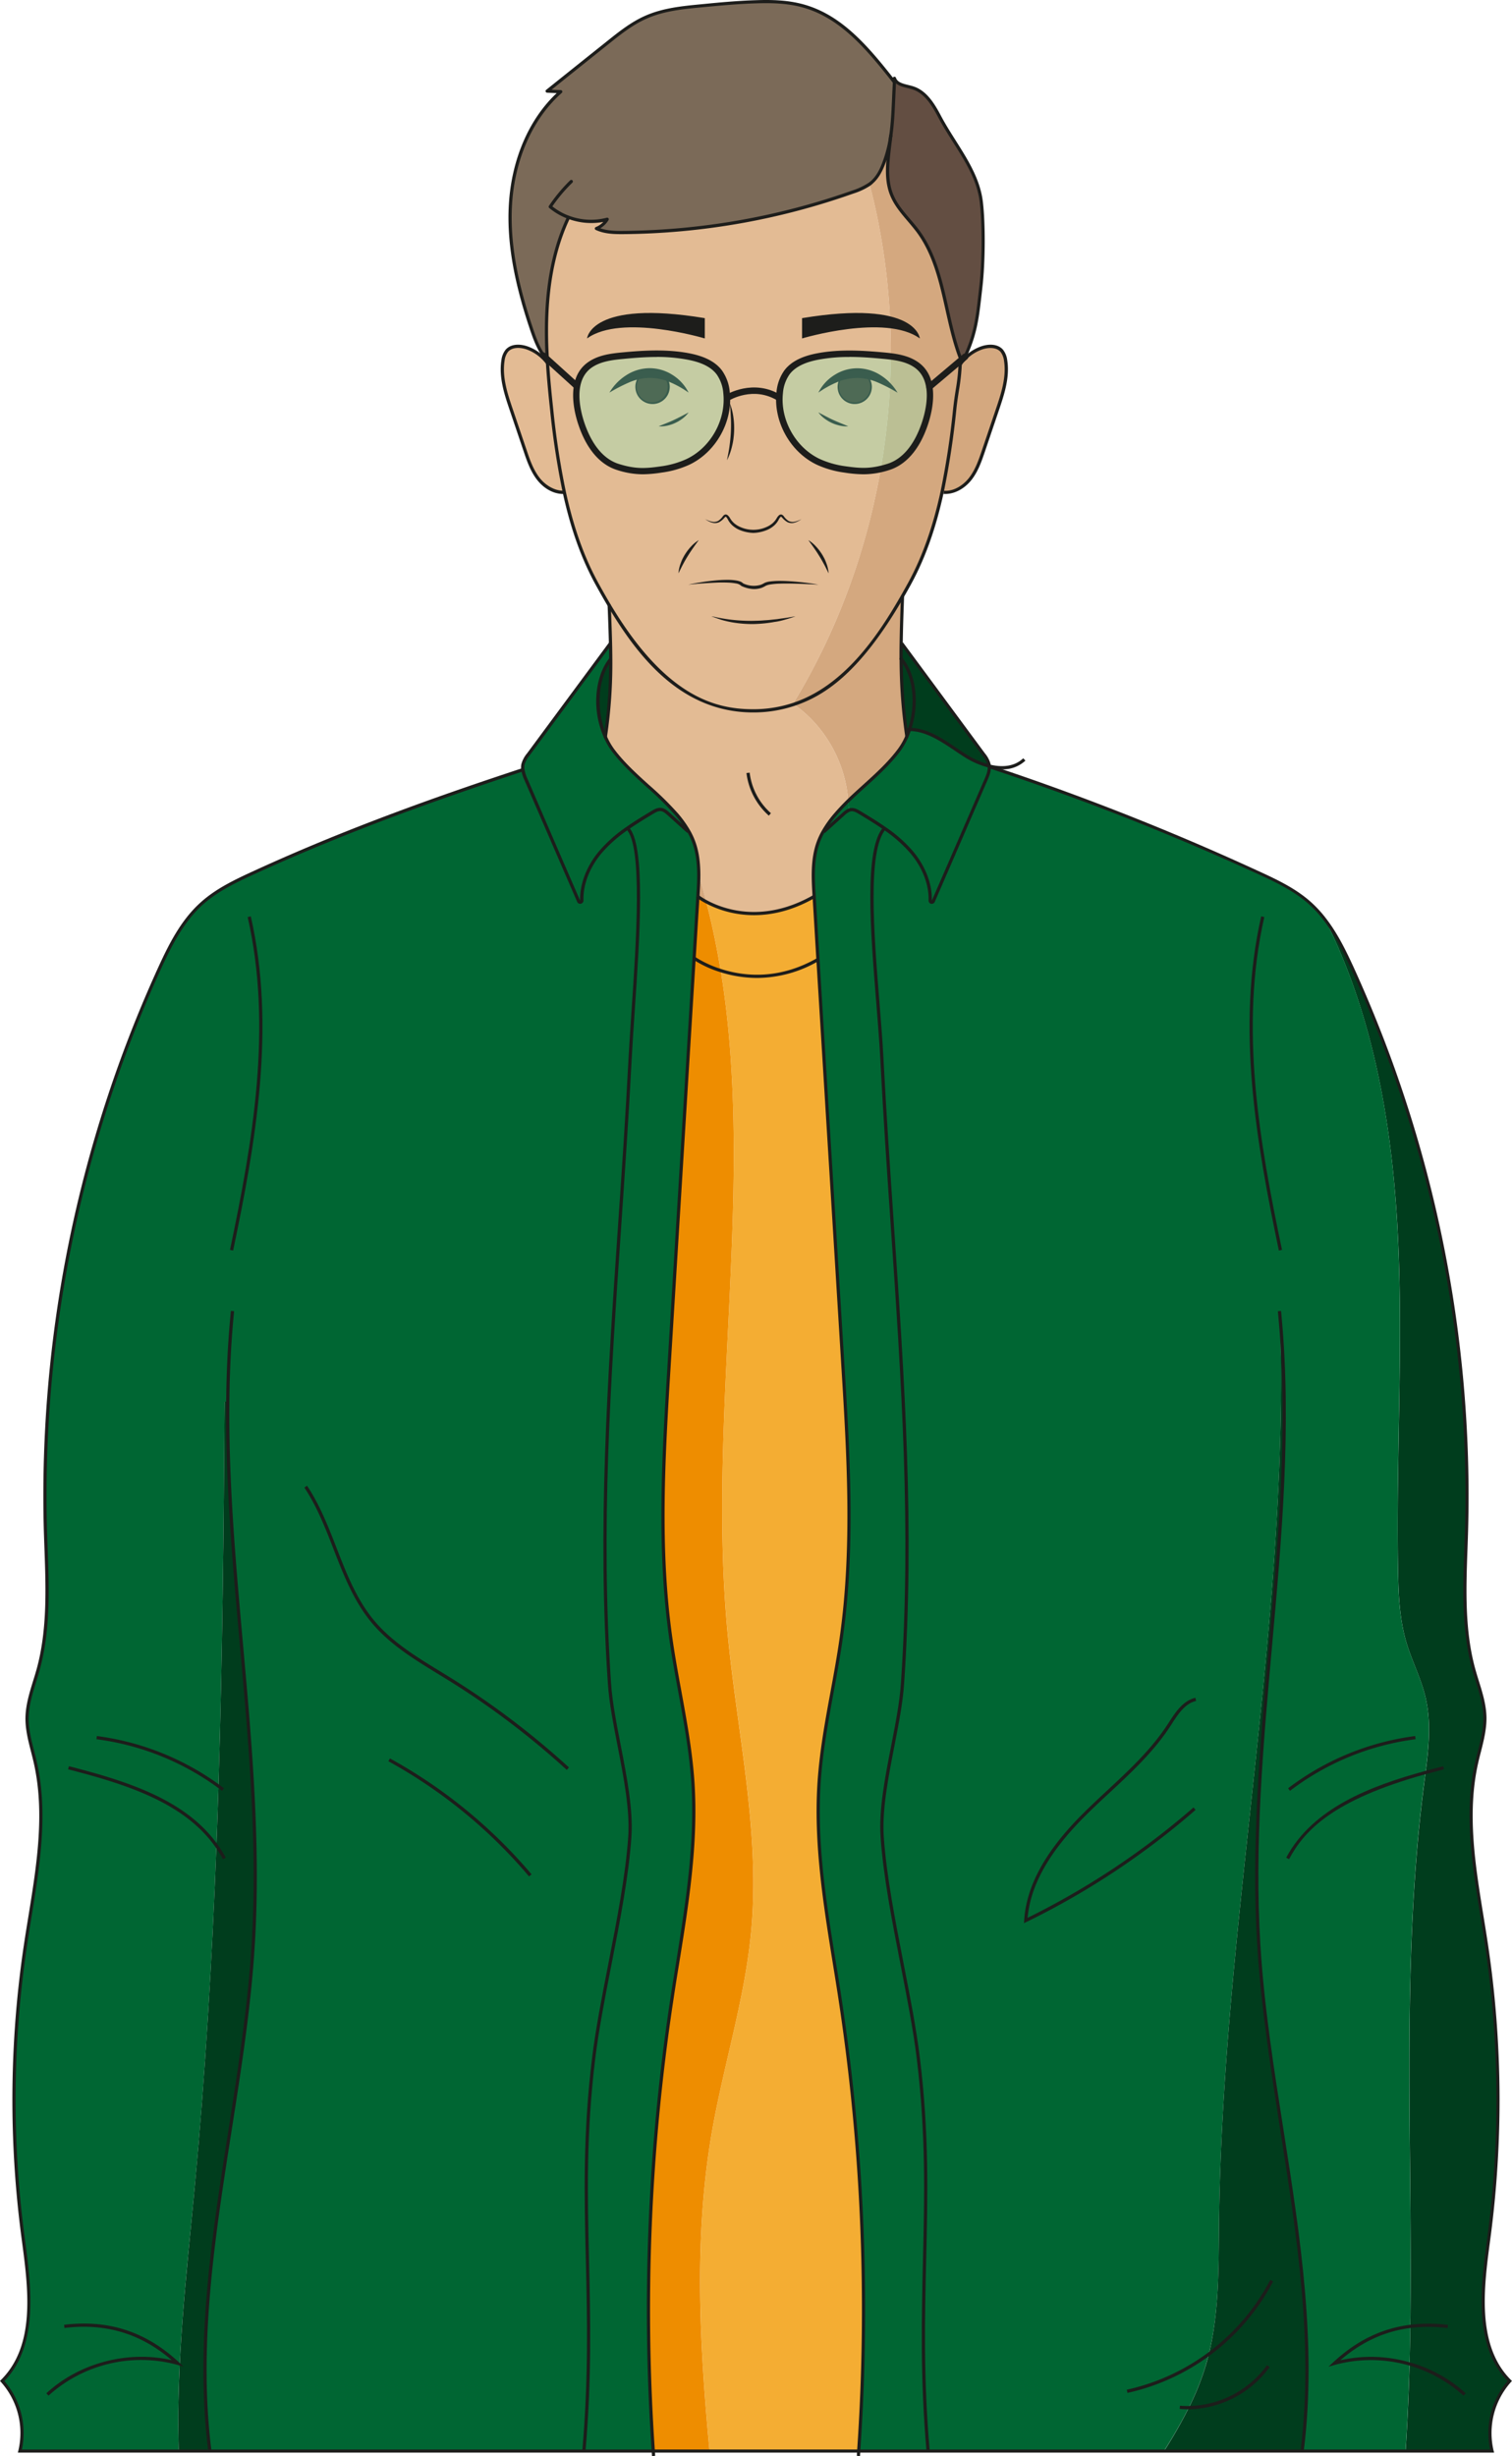 <svg xmlns="http://www.w3.org/2000/svg" viewBox="0 0 799.29 1298.09"><defs><style>.cls-1{fill:#003d1d;}.cls-2{fill:#063;}.cls-3{fill:#d4a87f;}.cls-4{fill:#634e42;}.cls-5{fill:#7b6a58;}.cls-6{fill:#e3bb94;}.cls-7{fill:#f4ad33;}.cls-8{fill:#ee8d00;}.cls-9{fill:#1d1d1b;}.cls-10{fill:#392f25;}.cls-11{fill:#7ff4c7;opacity:0.3;}</style></defs><g id="PERSONAJES"><path class="cls-1" d="M753.6,936.81c1.7-13.27,3-26.69,0-39.62-2.33-10-7.19-19.2-10.11-29-3.71-12.51-4.22-25.71-4.45-38.74-1.13-61.88,3.26-123.85-.58-185.61-3.4-54.37-13.59-109.43-38-157.83,6.05,7.86,10.52,17,14.68,26.11a671,671,0,0,1,60.17,296.64c-.71,24.67-2.71,49.84,3.84,73.63,2.35,8.49,5.78,16.85,5.88,25.67.07,7.92-2.58,15.58-4.33,23.31-7.24,31.7.37,64.59,5.18,96.74A555.41,555.41,0,0,1,787,1183.24c-3.5,26.06-7.49,56.51,11.12,75.11a41.51,41.51,0,0,0-9.35,37.06H743.05c1-15.33,1.67-30.67,2.08-46q.24-9.93.39-19.89c1.32-95.4-4.93-191.25,7.2-285.85C753,941.36,753.31,939.09,753.6,936.81Z"/><path class="cls-2" d="M639,1244.17c-.61,2.44-1.27,4.86-2,7.27a139.73,139.73,0,0,1-8.54,21,249.64,249.64,0,0,1-13.14,22.92H490.62c-7.05-81.16,4.11-131.76-5.18-207.68-4.38-35.78-16.67-81-19.1-117-1.63-24.11,9.09-56.67,10.74-80.77,7.61-111.19-5-216.63-10.91-330.73-2-39.06-11.48-107,1.41-121.54a73.12,73.12,0,0,1,14.31,12.59c6,7.13,10.13,16.43,9.84,25.6a.87.87,0,0,0,1.66.39q13.89-32,27.76-64.07c1-2.24,2-4.64,1.84-7.05a1358.62,1358.62,0,0,1,142,55.93c9.84,4.5,19.77,9.23,27.79,16.48a61.3,61.3,0,0,1,7.65,8.38c24.45,48.4,34.64,103.46,38,157.83,3.84,61.76-.55,123.73.58,185.61.23,13,.74,26.23,4.45,38.74,2.92,9.83,7.78,19,10.11,29,3,12.93,1.71,26.35,0,39.62-.29,2.28-.59,4.55-.88,6.83-12.13,94.6-5.88,190.45-7.2,285.85-14.87,1.9-28.12,8.41-40.17,19.59a72.86,72.86,0,0,1,39.78.3c-.41,15.36-1.06,30.7-2.08,46H688.41c11.2-89-17.34-177.83-22.9-267.33-6.86-110.21,21.22-220.76,11.33-330.67l-.1,0c5,159.58-30.44,317.92-32.31,477.57C644.17,1198.18,644.55,1221.76,639,1244.17Z"/><path class="cls-2" d="M745.52,1229.49q-.13,10-.39,19.89a72.86,72.86,0,0,0-39.78-.3C717.4,1237.9,730.65,1231.39,745.52,1229.49Z"/><path class="cls-1" d="M628.48,1272.49a139.73,139.73,0,0,0,8.54-21c.75-2.41,1.41-4.83,2-7.27,5.51-22.41,5.13-46,5.39-69.17,1.87-159.65,37.27-318,32.31-477.57l.1,0c9.89,109.91-18.19,220.46-11.33,330.67,5.56,89.5,34.1,178.37,22.9,267.33H615.34A249.64,249.64,0,0,0,628.48,1272.49Z"/><path class="cls-3" d="M531.57,190.51c1.37,8.79-1.51,17.6-4.37,26l-7.29,21.53c-1.76,5.21-3.58,10.53-6.95,14.9s-8.61,7.64-14.1,7.2L498,260a418.87,418.87,0,0,0,6.61-43.25c1.21-11.1,2.5-14.51,2.92-24.16a17.69,17.69,0,0,1,1.75-2.23,23,23,0,0,1,9.48-6.45c3.64-1.29,8.27-1.4,10.79,1.54A10.23,10.23,0,0,1,531.57,190.51Z"/><path class="cls-2" d="M479.39,389.19a37.44,37.44,0,0,0,1.38-3.67c10.85.05,20.1,7.86,29.36,13.74A44.28,44.28,0,0,0,523,404.89a1.51,1.51,0,0,1,0,.3c.13,2.41-.87,4.81-1.84,7.05q-13.89,32-27.76,64.07a.87.87,0,0,1-1.66-.39c.29-9.17-3.83-18.47-9.84-25.6a73.12,73.12,0,0,0-14.31-12.59c-4.24-3-8.71-5.68-13.15-8.36-1.35-.82-2.85-1.68-4.45-1.53a4.31,4.31,0,0,0-1.37.39c0-1.68-.05-3.36-.19-5,9-8.8,19.18-16.56,26.76-26.66A35.42,35.42,0,0,0,479.39,389.19Z"/><path class="cls-1" d="M522.87,404.12a6.76,6.76,0,0,1,.1.77,44.28,44.28,0,0,1-12.84-5.63c-9.26-5.88-18.51-13.69-29.36-13.74,4.16-12.52,3.23-28-4.42-37.34v0c0-2.7,0-5.42,0-8.12h.24L520,398.72A14.31,14.31,0,0,1,522.87,404.12Z"/><path class="cls-4" d="M518.79,107c1.43,12.3,1.16,32.23-.25,44.53-1.8,15.62-2.38,24.69-9.25,38.81h0a17.69,17.69,0,0,0-1.75,2.23c0-1.07.09-2.23.1-3.48-8.37-22.09-8.3-47.76-22.3-66.79-4.51-6.12-10.38-11.37-13.53-18.3-4.4-9.68-2.16-20.67-.93-32.21a1.75,1.75,0,0,0,0-.24c1.33-9.27,1.33-19,1.92-28.1V41.4c1.21,3.62,6,3.89,9.69,5,6.72,2.13,10.8,8.8,14.1,15C504.62,76.63,516.8,90,518.79,107Z"/><path class="cls-3" d="M507.56,192.57c-.42,9.65-1.71,13.06-2.92,24.16A418.87,418.87,0,0,1,498,260c-3.67,17-9,33.44-17.33,48.63-1.21,2.19-2.41,4.36-3.65,6.52-14.9,26-32.38,48.73-57.38,57.12l-.42-.31c49.41-81,64.41-182.19,40.59-274l-.34-.5a12.54,12.54,0,0,0,1.73-1.37c3.4-3.13,5.23-7.58,6.75-11.93a68.77,68.77,0,0,0,2.92-12.35c-1.23,11.54-3.47,22.53.93,32.21,3.15,6.93,9,12.18,13.53,18.3,14,19,13.93,44.7,22.3,66.79C507.65,190.34,507.59,191.5,507.56,192.57Z"/><path class="cls-2" d="M490.62,1295.41H453.94a1091.36,1091.36,0,0,0-9.87-239c-5.79-38-13.62-76.17-11-114.51,1.71-25.62,8.07-50.67,11.67-76.08,6.76-47.74,3.82-96.27.87-144.4Q439,614.22,432.4,507.1q-1-16.65-2-33.3c-.61-9.79-1.15-19.93,2.33-29.11a36.91,36.91,0,0,1,2.5-5.28l.3.17,10.42-9.4a10.85,10.85,0,0,1,2.7-1.95,4.31,4.31,0,0,1,1.37-.39c1.6-.15,3.1.71,4.45,1.53,4.44,2.68,8.91,5.38,13.15,8.36-12.89,14.51-3.41,82.48-1.41,121.54,5.88,114.1,18.52,219.54,10.91,330.73-1.65,24.1-12.37,56.66-10.74,80.77,2.43,36,14.72,81.18,19.1,117C494.73,1163.65,483.57,1214.25,490.62,1295.41Z"/><path class="cls-1" d="M480.77,385.52a37.44,37.44,0,0,1-1.38,3.67,288.12,288.12,0,0,1-3-41C484,357.5,484.93,373,480.77,385.52Z"/><path class="cls-3" d="M476.35,348.18a288.12,288.12,0,0,0,3,41,35.42,35.42,0,0,1-4.21,7.35c-7.58,10.1-17.74,17.86-26.76,26.66-1.46-20.08-12.18-39.43-28.75-50.95,25-8.39,42.48-31.14,57.38-57.12l.07,0c-.31,8.08-.6,16.42-.72,24.87,0,2.7,0,5.42,0,8.12Z"/><path class="cls-5" d="M300.59,114.84c-11.24,23.62-12.67,50.26-11.24,75.49h-.09c-4.16-4.71-6.4-10.78-8.41-16.74-7.1-21.15-12.31-43.34-11-65.59s9.84-44.81,26.58-59.57c-2.4-.08-4.78-.17-7.16-.27l31.89-25.54c6.37-5.11,12.85-10.28,20.32-13.57C350.7,5,360.92,4,371,3c9.56-.9,19.14-1.8,28.76-2.09,8.43-.27,17,0,25.08,2.26,20.47,5.8,34.94,23.5,48,40.25-.59,9.14-.59,18.83-1.92,28.1a1.75,1.75,0,0,1,0,.24A68.77,68.77,0,0,1,468,84.14c-1.52,4.35-3.35,8.8-6.75,11.93a12.54,12.54,0,0,1-1.73,1.37,35.26,35.26,0,0,1-8.79,4.1A373.77,373.77,0,0,1,330,122.89c-5,.06-10.2,0-14.72-2.14a12,12,0,0,0,5.7-4.84A33.81,33.81,0,0,1,300.59,114.84Z"/><path class="cls-6" d="M298.32,260.19a418,418,0,0,1-6.66-43.46c-.87-8-1.7-16.3-2.21-24.79,0-.53-.07-1.07-.1-1.61-1.43-25.23,0-51.87,11.24-75.49A33.81,33.81,0,0,0,321,115.91a12,12,0,0,1-5.7,4.84c4.52,2.11,9.7,2.2,14.72,2.14a373.77,373.77,0,0,0,120.72-21.35,35.26,35.26,0,0,0,8.79-4.1l.34.5c23.82,91.81,8.82,193-40.59,274l.42.31a66.77,66.77,0,0,1-21.52,3.45c-35.24,0-57.77-25.06-76.1-55.78-2.21-3.7-4.35-7.47-6.45-11.31C307.29,293.49,302,277.07,298.32,260.19Z"/><path class="cls-7" d="M444.07,1056.37a1091.36,1091.36,0,0,1,9.87,239H375.11c-5.25-56-8.36-112.4,1.09-167.69,6.18-36.15,17.7-71.41,21-107.93,4.74-52.6-7.75-105-12.64-157.61C373.73,746.27,399.46,626.21,381,513c12.06,3.87,30.76,6,51.44-5.86Q439,614.26,445.57,721.38c2.95,48.13,5.89,96.66-.87,144.4-3.6,25.41-10,50.46-11.67,76.08C430.45,980.2,438.28,1018.38,444.07,1056.37Z"/><path class="cls-2" d="M448.42,423.2c.14,1.67.2,3.35.19,5a10.85,10.85,0,0,0-2.7,1.95l-10.42,9.4-.3-.17a57.27,57.27,0,0,1,6.26-8.82C443.65,428,446,425.58,448.42,423.2Z"/><path class="cls-6" d="M322.85,348.26c0-2.73-.05-5.47-.12-8.22-.15-6.58-.42-13.25-.68-20.12,18.33,30.72,40.86,55.78,76.1,55.78a66.77,66.77,0,0,0,21.52-3.45c16.57,11.52,27.29,30.87,28.75,50.95-2.43,2.38-4.77,4.81-7,7.39a57.27,57.27,0,0,0-6.26,8.82,36.91,36.91,0,0,0-2.5,5.28c-3.48,9.18-2.94,19.32-2.33,29.11-27,15.44-48.25,7.54-57.05,2.77-1.21-4.69-2.51-9.38-3.92-14,0-6.1-.63-12.15-2.79-17.84a38,38,0,0,0-2.5-5.28,57.33,57.33,0,0,0-6.27-8.82c-10.34-12.18-24.11-21.25-33.72-34a35.48,35.48,0,0,1-4.11-7.13A264.63,264.63,0,0,0,322.85,348.26Z"/><path class="cls-7" d="M430.36,473.8q1,16.63,2,33.3C411.72,518.94,393,516.83,381,513c-2-12.22-4.51-24.35-7.65-36.39C382.11,481.34,403.4,489.24,430.36,473.8Z"/><path class="cls-8" d="M384.54,862.18c4.89,52.58,17.38,105,12.64,157.61-3.28,36.52-14.8,71.78-21,107.93-9.45,55.29-6.34,111.67-1.09,167.69H345.35a1091.36,1091.36,0,0,1,9.87-239c5.79-38,13.62-76.17,11-114.51-1.72-25.62-8.07-50.67-11.67-76.08-6.76-47.74-3.83-96.27-.87-144.4l13.2-215A56,56,0,0,0,381,513C399.46,626.21,373.73,746.27,384.54,862.18Z"/><path class="cls-8" d="M373.31,476.57c3.14,12,5.66,24.17,7.65,36.39a56,56,0,0,1-14-6.54c.66-10.88,1.34-21.73,2-32.61A34.49,34.49,0,0,0,373.31,476.57Z"/><path class="cls-3" d="M373.31,476.57a34.49,34.49,0,0,1-4.38-2.76h0c.23-3.72.46-7.51.46-11.27C370.8,467.19,372.1,471.88,373.31,476.57Z"/><path class="cls-2" d="M369.39,462.53c0,3.76-.23,7.55-.46,11.27h0c-.67,10.88-1.35,21.73-2,32.61l-13.2,215c-3,48.13-5.89,96.66.87,144.4,3.6,25.41,10,50.46,11.67,76.08,2.58,38.34-5.25,76.52-11,114.51a1091.36,1091.36,0,0,0-9.87,239H308.66c7.06-81.16-4.11-131.76,5.19-207.68,4.38-35.78,16.66-81,19.09-117,1.63-24.11-9.09-56.67-10.73-80.77-7.62-111.19,5-216.63,10.9-330.73,2-39.06,9.62-110.79-1.41-121.54,4.25-3,8.72-5.68,13.15-8.36,1.38-.82,2.86-1.68,4.45-1.53s2.89,1.27,4.08,2.34l10.42,9.4.3-.17a38,38,0,0,1,2.5,5.28C368.76,450.38,369.37,456.43,369.39,462.53Z"/><path class="cls-2" d="M276.37,406.81a8.38,8.38,0,0,1,.05-2.69,14.17,14.17,0,0,1,2.89-5.4L322.65,340h.08c.07,2.75.1,5.49.12,8.22-8.37,10.33-8.58,28.14-2.85,41.15a35.48,35.48,0,0,0,4.11,7.13c9.61,12.8,23.38,21.87,33.72,34a57.33,57.33,0,0,1,6.27,8.82l-.3.17-10.42-9.4c-1.19-1.07-2.5-2.19-4.08-2.34s-3.07.71-4.45,1.53c-4.43,2.68-8.9,5.38-13.15,8.36a73.06,73.06,0,0,0-14.3,12.59c-6,7.13-10.13,16.43-9.84,25.6a.87.87,0,0,1-1.66.39l-27.77-64.07A21.68,21.68,0,0,1,276.37,406.81Z"/><path class="cls-2" d="M114.41,975.46c-2.3,60.23-5.85,120.39-11.47,180.4-4.35,46.43-9.94,93-8.48,139.55H10.52a41.51,41.51,0,0,0-9.35-37.06c18.61-18.6,14.61-49,11.13-75.11a555,555,0,0,1,1.16-155.16c4.8-32.15,12.41-65,5.18-96.74-1.75-7.73-4.4-15.39-4.33-23.31.1-8.82,3.53-17.18,5.87-25.67,6.56-23.79,4.56-49,3.84-73.63A671,671,0,0,1,84.2,512.09c5.74-12.54,12.1-25.23,22.32-34.49,8-7.25,18-12,27.8-16.48,47.13-21.59,92.83-38.07,142.05-54.31a21.68,21.68,0,0,0,1.76,5.43l27.77,64.07a.87.87,0,0,0,1.66-.39c-.29-9.17,3.82-18.47,9.84-25.6a73.06,73.06,0,0,1,14.3-12.59c11,10.75,3.43,82.48,1.41,121.54-5.88,114.1-18.52,219.54-10.9,330.73,1.64,24.1,12.36,56.66,10.73,80.77-2.43,36-14.71,81.18-19.09,117-9.3,75.92,1.87,126.52-5.19,207.68H110.87c-11.19-89,17.35-177.83,22.91-267.33,5.94-95.7-14.43-191.68-13.44-287.24l-1.63,0c-.43,67.74-1.13,135.51-3.22,203.21Q115,959.75,114.41,975.46Z"/><path class="cls-1" d="M322.85,348.26A264.63,264.63,0,0,1,320,389.41C314.27,376.4,314.48,358.59,322.85,348.26Z"/><path class="cls-6" d="M298.32,260.19c-5.39.3-10.52-3-13.81-7.22s-5.2-9.69-6.95-14.9l-7.29-21.53c-2.86-8.43-5.74-17.24-4.37-26a10,10,0,0,1,2-5.08c2.51-2.94,7.14-2.83,10.79-1.54a23,23,0,0,1,10.77,8.05c.51,8.49,1.34,16.8,2.21,24.79A418,418,0,0,0,298.32,260.19Z"/><path class="cls-1" d="M115.49,944c2.09-67.7,2.79-135.47,3.22-203.21l1.63,0c-1,95.56,19.38,191.54,13.44,287.24-5.56,89.5-34.1,178.37-22.91,267.33H94.46c-1.46-46.52,4.13-93.12,8.48-139.55,5.62-60,9.17-120.17,11.47-180.4Q115,959.74,115.49,944Z"/><path class="cls-9" d="M297.58,261.06c-4.95,0-10.05-2.79-13.75-7.57-3.54-4.6-5.42-10.21-7.08-15.15l-7.29-21.53c-2.73-8.08-5.84-17.24-4.4-26.43a10.89,10.89,0,0,1,2.19-5.5c2.87-3.36,7.93-3.13,11.71-1.79a23.84,23.84,0,0,1,11.18,8.35,8,8,0,0,1,.64.87l-1.43.92a6.5,6.5,0,0,0-.54-.73,22.16,22.16,0,0,0-10.42-7.81c-3.09-1.1-7.54-1.41-9.85,1.29a9.41,9.41,0,0,0-1.8,4.67c-1.37,8.77,1.66,17.72,4.33,25.62l7.29,21.52c1.62,4.83,3.45,10.29,6.82,14.66s8.52,7.14,13.09,6.89h.2l.27,1.68-.42,0Z"/><path class="cls-9" d="M499.81,261.06c-.34,0-.68,0-1,0l.14-1.7c5.59.45,10.56-3.25,13.36-6.87,3.31-4.3,5.09-9.56,6.82-14.66l7.29-21.52c2.67-7.9,5.7-16.85,4.33-25.63a9.74,9.74,0,0,0-1.8-4.66c-2.32-2.71-6.76-2.39-9.85-1.29A22,22,0,0,0,510,190.9a16.64,16.64,0,0,0-1.68,2.13l-.18.25-1.36-1,.15-.21a17.25,17.25,0,0,1,1.81-2.29,23.53,23.53,0,0,1,9.81-6.68c3.78-1.34,8.84-1.58,11.72,1.79a11.13,11.13,0,0,1,2.19,5.5c1.44,9.19-1.67,18.35-4.4,26.43l-7.29,21.53c-1.77,5.22-3.6,10.63-7.08,15.14C510,258.23,504.75,261.06,499.81,261.06Z"/><path class="cls-9" d="M509.29,191.18a.85.85,0,0,1-.76-1.22c6.26-12.89,7.26-21.68,8.76-35l.4-3.55c1.48-12.9,1.6-32.79.26-44.33-1.37-11.73-7.57-21.53-14.13-31.9-2.72-4.3-5.53-8.76-7.94-13.32-3.16-6-7.09-12.56-13.6-14.62-.77-.24-1.58-.44-2.45-.66-2.23-.55-4.67-1.15-6.29-2.63a.9.9,0,0,1-.41.3.88.88,0,0,1-.95-.28C457.63,25.37,444,9.52,424.57,4c-8.46-2.39-17.29-2.47-24.81-2.23-9.64.29-19.34,1.21-28.71,2.09-9.85.93-20,1.9-29.24,6-7.45,3.28-13.9,8.45-20.13,13.46q-15.06,12-30.12,24.11l4.89.18a.85.85,0,0,1,.53,1.49c-15.28,13.47-24.86,35-26.29,59-1.11,18.93,2.37,39.67,11,65.27,2,6.06,4.2,11.87,8.24,16.44a.85.85,0,1,1-1.27,1.13c-4.25-4.8-6.57-11-8.58-17C271.38,148.05,267.87,127.1,269,108,270.4,84.31,279.59,63,294.3,49.2L289.23,49a.85.85,0,0,1-.5-1.51Q304.66,34.72,320.62,22c6.32-5.07,12.85-10.31,20.51-13.69,9.45-4.16,19.77-5.13,29.76-6.08C380.29,1.3,390,.39,399.7.1c7.65-.26,16.64-.17,25.34,2.29,19.27,5.45,32.83,20.65,47,38.68a.84.84,0,0,1,.65-.51.85.85,0,0,1,.94.57c.79,2.39,3.61,3.08,6.58,3.81.85.21,1.73.43,2.55.69,7.12,2.25,11.27,9.16,14.6,15.45,2.37,4.5,5.17,8.93,7.87,13.2,6.37,10.08,13,20.5,14.37,32.61,1.36,11.65,1.24,31.72-.25,44.73l-.4,3.54c-1.52,13.48-2.53,22.39-8.92,35.54A.86.86,0,0,1,509.29,191.18Z"/><path class="cls-9" d="M470.93,72.4h-.12a.84.84,0,0,1-.72-1c.9-6.31,1.19-12.88,1.47-19.24.12-2.9.26-5.9.44-8.79a.85.85,0,1,1,1.7.11c-.19,2.87-.32,5.86-.45,8.76-.28,6.4-.56,13-1.48,19.4A.84.84,0,0,1,470.93,72.4Z"/><path class="cls-9" d="M328.43,123.75c-4.77,0-9.37-.29-13.51-2.23a.86.86,0,0,1-.5-.79A.84.84,0,0,1,315,120a11.17,11.17,0,0,0,3.93-2.71,34.94,34.94,0,0,1-18.58-1.62,33.39,33.39,0,0,1-10-5.75.85.85,0,0,1-.15-1.13,84.86,84.86,0,0,1,11.2-13.47.84.84,0,0,1,1.2,0,.85.85,0,0,1,0,1.2A83.27,83.27,0,0,0,292,109.07a31.34,31.34,0,0,0,8.89,5,33,33,0,0,0,19.86,1,.84.84,0,0,1,.94,1.26,12.87,12.87,0,0,1-4.36,4.32c3.87,1.34,8.19,1.43,12.65,1.38a371.46,371.46,0,0,0,120.45-21.31,35.07,35.07,0,0,0,8.58-4,13,13,0,0,0,1.64-1.3c3.38-3.11,5.14-7.61,6.52-11.59a66.57,66.57,0,0,0,2.89-12.19.85.85,0,1,1,1.68.25,69,69,0,0,1-3,12.5c-1.56,4.48-3.48,9.06-7,12.27A13.56,13.56,0,0,1,460,98.15a35.93,35.93,0,0,1-9,4.19,373.12,373.12,0,0,1-121,21.4Z"/><path class="cls-9" d="M398.15,376.55c-38.37,0-61.21-30-76.83-56.19-2.09-3.51-4.21-7.22-6.47-11.34-7.56-13.76-13.24-29.68-17.36-48.65a420.7,420.7,0,0,1-6.68-43.55c-.79-7.36-1.68-16.07-2.21-24.83l-.1-1.52c-1.13-20.09-1.19-49.72,11.33-76l.26-.53,1.52.76-.26.51c-12.34,25.91-12.27,55.25-11.15,75.06l.1,1.61c.52,8.7,1.37,17,2.2,24.75A418.65,418.65,0,0,0,299.15,260c4.09,18.81,9.71,34.57,17.19,48.19,2.25,4.1,4.36,7.79,6.44,11.29,29.29,49.07,55.66,55.36,75.37,55.36a66.44,66.44,0,0,0,21.25-3.41c26.75-9,44.47-35,56.91-56.73,1.3-2.26,2.57-4.56,3.65-6.51,7.52-13.74,13.16-29.57,17.24-48.4a423.19,423.19,0,0,0,6.59-43.16c.5-4.58,1-7.89,1.47-10.8a105.66,105.66,0,0,0,1.45-13.31l0-.88c0-.76.06-1.56.07-2.41-3.11-8.25-5.08-17.09-7-25.64-3.18-14.26-6.47-29-15.15-40.8-1.5-2-3.18-4-4.82-5.93-3.27-3.84-6.66-7.81-8.79-12.52-3.87-8.51-2.75-17.85-1.57-27.74.19-1.62.39-3.26.56-4.91l0-.11,1.71,0a3,3,0,0,1,0,.39c-.17,1.6-.37,3.24-.57,4.88-1.15,9.64-2.24,18.75,1.44,26.83,2,4.49,5.34,8.37,8.54,12.12,1.65,1.94,3.36,3.94,4.89,6,8.89,12.07,12.22,27,15.44,41.43,1.9,8.54,3.88,17.38,7,25.56l.05.15v.16c0,.92,0,1.79-.07,2.61l0,.89a107.65,107.65,0,0,1-1.47,13.5c-.45,2.9-1,6.18-1.46,10.72a425.67,425.67,0,0,1-6.62,43.34c-4.11,19-9.81,35-17.41,48.86-1.08,2-2.36,4.26-3.67,6.53-24,41.8-43.5,52.69-57.83,57.51A68.42,68.42,0,0,1,398.15,376.55Z"/><path class="cls-9" d="M479.39,390.05a.83.83,0,0,1-.85-.83,287,287,0,0,1-3-41,.85.85,0,0,1,.85-.85.83.83,0,0,1,.85.84,284.33,284.33,0,0,0,3,40.89.53.53,0,0,1,0,.13A.86.86,0,0,1,479.39,390.05Z"/><path class="cls-9" d="M476.35,349a.85.85,0,0,1-.85-.85c0-2.71,0-5.43.05-8.13.12-8.48.42-17,.72-24.9a.85.85,0,0,1,.85-.81h0a.84.84,0,0,1,.81.88c-.29,7.91-.59,16.4-.71,24.85,0,2.7-.05,5.41-.05,8.11A.85.85,0,0,1,476.35,349Z"/><path class="cls-9" d="M454.62,1298.09l-1.69-.13c.06-.86.11-1.74.16-2.59a1091.42,1091.42,0,0,0-9.86-238.88c-.93-6.12-1.94-12.35-2.91-18.38-5.07-31.49-10.31-64-8.14-96.31,1.08-16.12,4-32.25,6.89-47.86,1.7-9.25,3.45-18.82,4.79-28.28,6.78-47.86,3.77-96.85.86-144.22q-3.29-53.58-6.59-107.15t-6.58-107.14l-2-33.3c-.58-9.33-1.24-19.91,2.38-29.46a37.92,37.92,0,0,1,2.56-5.4,58.14,58.14,0,0,1,6.36-8.95c2-2.32,4.2-4.69,7-7.45s5.71-5.36,8.54-7.93c6.36-5.75,12.93-11.7,18.13-18.63a34.67,34.67,0,0,0,4.11-7.18,35.38,35.38,0,0,0,1.35-3.58c4.43-13.35,2.72-28-4.27-36.56l-.19-.23v-.3h.86l.65-.53c7.34,8.95,9.17,24.28,4.56,38.15a39.6,39.6,0,0,1-5.71,11.27c-5.3,7.05-11.93,13.06-18.35,18.86-2.82,2.56-5.74,5.2-8.5,7.89s-5,5.05-6.91,7.33a55.41,55.41,0,0,0-6.17,8.69,36.18,36.18,0,0,0-2.45,5.16c-3.49,9.21-2.84,19.59-2.27,28.75l2,33.3q3.28,53.58,6.58,107.15t6.58,107.14c2.92,47.46,5.93,96.54-.87,144.57-1.34,9.49-3.1,19.08-4.8,28.35-2.85,15.56-5.79,31.64-6.86,47.66-2.16,32.07,3.06,64.53,8.12,95.93,1,6,2,12.27,2.91,18.4a1093.4,1093.4,0,0,1,9.88,239.23C454.74,1296.33,454.69,1297.22,454.62,1298.09Z"/><path class="cls-9" d="M492.62,477.69a1.39,1.39,0,0,1-.35,0,1.72,1.72,0,0,1-1.39-1.75c.26-8.34-3.25-17.46-9.64-25a71.94,71.94,0,0,0-14.14-12.44c-4.19-2.93-8.66-5.64-13-8.26l-.11-.06c-1.15-.69-2.57-1.54-3.94-1.42a3.49,3.49,0,0,0-1.1.32,9.88,9.88,0,0,0-2.49,1.82l-3.34,3-7.07,6.38L434.92,439l7.07-6.38,3.35-3a11.77,11.77,0,0,1,2.92-2.1,5.17,5.17,0,0,1,1.64-.46c1.9-.18,3.61.84,5,1.65l.12.07c4.35,2.63,8.85,5.36,13.08,8.32a73.16,73.16,0,0,1,14.47,12.74c6.65,7.89,10.31,17.43,10,26.18q7.28-16.65,14.49-33.34,6.65-15.35,13.3-30.71c.85-1.95,1.9-4.38,1.77-6.66a1.35,1.35,0,0,0,0-.22,6.32,6.32,0,0,0-.09-.73,13.9,13.9,0,0,0-2.74-5.07L476,340.54l1.36-1,43.34,58.68a14.79,14.79,0,0,1,3,5.74,6.87,6.87,0,0,1,.12.88,2.93,2.93,0,0,1,0,.36c.15,2.64-1,5.27-1.91,7.39q-6.66,15.36-13.3,30.71l-14.46,33.36A1.68,1.68,0,0,1,492.62,477.69Z"/><path class="cls-9" d="M489.78,1295.48c-3.35-38.47-2.6-70.13-1.88-100.75.82-34.45,1.58-67-3.3-106.9-1.88-15.34-5.15-32.07-8.61-49.78-4.47-22.93-9.1-46.65-10.49-67.22-1-14.35,2.38-31.61,5.63-48.29,2.28-11.72,4.43-22.78,5.1-32.59,5.61-81.93.28-159.8-5.36-242.23-2-28.73-4-58.43-5.54-88.41-.45-8.64-1.26-18.68-2.11-29.31-3.07-38.1-6.55-81.27,3.73-92.84l1.27,1.13c-9.8,11-6.2,55.68-3.31,91.57.86,10.64,1.67,20.7,2.11,29.37,1.55,30,3.58,59.65,5.54,88.37,5.65,82.5,11,160.42,5.37,242.46-.68,9.92-2.84,21-5.13,32.8-3.23,16.58-6.56,33.73-5.61,47.86,1.39,20.46,6,44.12,10.47,67,3.47,17.74,6.74,34.5,8.62,49.89,4.9,40,4.14,72.64,3.32,107.15-.72,30.57-1.47,62.18,1.87,100.56Z"/><path class="cls-9" d="M676.05,660.94c-12-57.29-22.65-118.11-9.34-176.63l1.65.38c-13.22,58.18-2.63,118.8,9.35,175.9Z"/><path class="cls-9" d="M689.19,1296.08l-1.69-.15c0-.11,0-.22,0-.33l0-.26c7.07-56.19-1.9-113.39-10.58-168.7-5-32.25-10.28-65.59-12.32-98.51-3.3-52.9,1.52-106.72,6.19-158.77,5-56.41,10.28-114.74,5.14-171.87-.12-1.48-.26-3-.41-4.46l1.69-.17c.16,1.5.29,3,.41,4.48,5.15,57.28-.08,115.69-5.14,172.17-4.66,52-9.48,105.74-6.19,158.52,2,32.84,7.26,66.14,12.31,98.34,8.7,55.43,17.68,112.75,10.59,169.14,0,.09,0,.2,0,.31Z"/><path class="cls-9" d="M681.43,982.62l-1.5-.8C694,955.36,725,943.81,753.38,936c3.2-.87,6.36-1.7,9.51-2.52l.42,1.65c-3.14.81-6.29,1.64-9.48,2.51C703.84,951.38,689.18,968.09,681.43,982.62Z"/><path class="cls-9" d="M681.93,946.49l-1-1.35a140.52,140.52,0,0,1,67.18-27.61l.21,1.69A138.75,138.75,0,0,0,681.93,946.49Z"/><path class="cls-9" d="M773.63,1266.15a73.13,73.13,0,0,0-68-16.26l-3.39,1,2.58-2.4c12.29-11.4,25.58-17.88,40.64-19.8a80.68,80.68,0,0,1,20,.06l-.2,1.69a79.33,79.33,0,0,0-19.59-.07c-13.64,1.75-25.82,7.34-37.11,17.06a73.57,73.57,0,0,1,36.85,1.18,72.76,72.76,0,0,1,29.43,16.33Z"/><path class="cls-9" d="M541.31,1016.43l.1-1.45c1.14-18.27,11.26-36.69,30.93-56.31,4.26-4.25,8.75-8.44,13.1-12.48,11.31-10.52,23-21.4,31.55-34.45l.87-1.33c3.52-5.43,7.51-11.59,14.06-13.08l.38,1.66c-5.88,1.33-9.51,6.93-13,12.35l-.87,1.34c-8.66,13.22-20.43,24.17-31.82,34.75-4.34,4-8.82,8.21-13.06,12.44-18.83,18.79-28.77,36.39-30.33,53.74a408.07,408.07,0,0,0,87.7-58.33l1.11,1.28a409.53,409.53,0,0,1-89.39,59.23Z"/><path class="cls-9" d="M596,1264.67l-.36-1.66a113.19,113.19,0,0,0,75.86-58l1.51.77a114.83,114.83,0,0,1-77,58.92Z"/><path class="cls-9" d="M627.89,1273.34c-1.47,0-2.9-.06-4.28-.17l.15-1.7c1.51.13,3.09.18,4.71.17a52.42,52.42,0,0,0,41.33-21.59l1.38,1a54.13,54.13,0,0,1-42.69,22.31Z"/><path class="cls-9" d="M320,390.26h-.13a.85.85,0,0,1-.71-1,263.31,263.31,0,0,0,2.84-41c0-3.06-.06-5.75-.12-8.21-.12-5.45-.33-10.86-.54-16.59L321.2,320a.85.85,0,1,1,1.7-.06l.13,3.51c.22,5.74.42,11.16.55,16.62.06,2.47.1,5.17.12,8.23a265.68,265.68,0,0,1-2.86,41.29A.86.86,0,0,1,320,390.26Z"/><path class="cls-9" d="M344.67,1298.09c-.07-.83-.12-1.67-.16-2.5v-.13a1092.72,1092.72,0,0,1,9.88-239.22c.93-6.13,1.94-12.37,2.91-18.4,5-31.4,10.28-63.86,8.12-95.93-1.07-16-4-32.1-6.86-47.65-1.7-9.28-3.46-18.87-4.8-28.36-6.81-48-3.79-97.11-.88-144.57l13.2-215q.51-8.14,1-16.3t1-16.3l1.69.1q-.5,8.16-1,16.31t-1,16.3l-13.2,215c-2.91,47.37-5.92,96.36.86,144.22,1.34,9.46,3.09,19,4.79,28.29,2.85,15.6,5.81,31.74,6.89,47.85,2.17,32.26-3.07,64.82-8.15,96.3-1,6-2,12.27-2.9,18.39a1091.92,1091.92,0,0,0-9.87,238.86v.14c.05.82.1,1.65.16,2.47Z"/><path class="cls-9" d="M369.77,473.85l-1.69-.11c.23-3.61.46-7.45.46-11.21,0-7.1-.89-12.67-2.73-17.54a36.24,36.24,0,0,0-2.45-5.16,56.67,56.67,0,0,0-6.18-8.69,167.34,167.34,0,0,0-15.39-15.21c-6.42-5.81-13.06-11.82-18.36-18.87a36.68,36.68,0,0,1-4.21-7.31c-7.18-16.32-3.94-33.5,3-42a1.2,1.2,0,0,1,.15-.16l1.2,1.2-.6-.6.64.56-.13.14c-7.5,9.26-8.67,26.57-2.68,40.21a35,35,0,0,0,4,7c5.21,6.93,11.78,12.89,18.14,18.64A169.5,169.5,0,0,1,358.48,430a58.14,58.14,0,0,1,6.36,8.95,37.35,37.35,0,0,1,2.55,5.4c1.92,5.06,2.82,10.82,2.85,18.14C370.24,466.34,370,470.21,369.77,473.85Z"/><path class="cls-9" d="M306.67,477.69a1.68,1.68,0,0,1-1.56-1.05l-13.65-31.5-14.1-32.56a22.22,22.22,0,0,1-1.83-5.66,9.36,9.36,0,0,1,.05-2.95,14.89,14.89,0,0,1,3-5.75L322,339.53l1.37,1L280,399.22a13.67,13.67,0,0,0-2.74,5.07,7.68,7.68,0,0,0,0,2.4,21,21,0,0,0,1.71,5.22L293,444.46,306.67,476c-.23-8.77,3.42-18.31,10.08-26.2A72.85,72.85,0,0,1,331.22,437c4.23-3,8.73-5.69,13.08-8.32l.11-.07c1.45-.86,3.08-1.83,5-1.65s3.46,1.56,4.57,2.56l3.14,2.84,7.28,6.56-1.14,1.26L356,433.65l-3.15-2.84c-1.21-1.09-2.32-2-3.59-2.13s-2.66.66-3.93,1.42l-.11.06c-4.33,2.62-8.8,5.33-13,8.26a71.32,71.32,0,0,0-14.14,12.45c-6.39,7.57-9.9,16.69-9.64,25a1.72,1.72,0,0,1-1.37,1.76A1.55,1.55,0,0,1,306.67,477.69Z"/><path class="cls-9" d="M309.51,1295.48l-1.69-.15c3.33-38.38,2.59-70,1.87-100.57-.82-34.5-1.59-67.1,3.31-107.14,1.89-15.39,5.16-32.15,8.62-49.89,4.47-22.88,9.09-46.55,10.48-67,.95-14.13-2.38-31.28-5.61-47.86-2.29-11.76-4.45-22.88-5.13-32.8-5.62-82-.28-160,5.36-242.47,2-28.71,4-58.4,5.54-88.36.39-7.36,1-15.88,1.58-24.9,2.51-36.94,5.94-87.54-2.73-96l1.19-1.22c9.23,9,5.9,58,3.23,97.33-.61,9-1.19,17.52-1.57,24.86-1.54,30-3.58,59.67-5.54,88.39-5.64,82.44-11,160.31-5.37,242.25.67,9.81,2.83,20.87,5.11,32.59,3.24,16.69,6.6,33.94,5.63,48.29-1.39,20.57-6,44.29-10.5,67.23-3.46,17.71-6.72,34.44-8.6,49.77-4.89,39.91-4.12,72.45-3.31,106.89C312.11,1225.34,312.85,1257,309.51,1295.48Z"/><path class="cls-9" d="M123.24,660.94l-1.66-.35c12-57.1,22.57-117.72,9.34-175.9l1.66-.38C145.88,542.83,135.26,603.65,123.24,660.94Z"/><path class="cls-9" d="M110.09,1296.08a1.24,1.24,0,0,0,0-.27l0-.33c-7.1-56.36,1.89-113.68,10.59-169.11,5-32.2,10.27-65.5,12.31-98.34,3.28-52.79-1.54-106.56-6.2-158.56-3.78-42.18-7.68-85.81-7.24-128.64.18-17.18,1-32.87,2.51-48l1.7.17c-1.51,15.05-2.33,30.69-2.51,47.82-.44,42.75,3.46,86.33,7.23,128.47,4.67,52.06,9.49,105.9,6.2,158.81-2,32.92-7.27,66.26-12.33,98.5-8.67,55.32-17.64,112.51-10.57,168.67,0,.12,0,.21,0,.3s0,.21,0,.33Z"/><path class="cls-9" d="M117.85,982.62a59.89,59.89,0,0,0-4.13-6.66C97.05,952.46,66.17,942.9,36,935.12l.42-1.65C66.9,941.33,98.1,951,115.1,975a63.37,63.37,0,0,1,4.25,6.85Z"/><path class="cls-9" d="M117.36,946.49,115,944.71a139.33,139.33,0,0,0-64-25.49l.21-1.69A141.16,141.16,0,0,1,116,943.34l2.4,1.8Z"/><path class="cls-9" d="M25.65,1266.15l-1.15-1.25c17.47-16.11,43.12-22.8,66.28-17.51-16.41-14.1-35-19.65-56.7-17l-.2-1.69c23.38-2.87,43.22,3.59,60.63,19.74l2.59,2.41-3.4-1A73,73,0,0,0,25.65,1266.15Z"/><path class="cls-9" d="M299.61,935.43a424.87,424.87,0,0,0-62.1-47.07l-5.78-3.55c-12.63-7.72-25.7-15.71-35.29-27.22-9.43-11.32-14.86-25.3-20.11-38.82-4.32-11.1-8.78-22.59-15.43-32.52l1.41-1c6.75,10.09,11.25,21.67,15.6,32.85,5.2,13.4,10.59,27.25,19.84,38.35,9.41,11.29,22.35,19.21,34.87,26.87q2.91,1.77,5.78,3.55a425.72,425.72,0,0,1,62.36,47.26Z"/><path class="cls-9" d="M279.66,991.73a263.83,263.83,0,0,0-74.34-60.87l.82-1.49A265.64,265.64,0,0,1,281,990.63Z"/><path class="cls-9" d="M789.85,1296.26H9.43l.26-1a40.44,40.44,0,0,0-9.15-36.29l-.54-.6.57-.57c18.38-18.37,14.4-48.13,10.89-74.39A554.55,554.55,0,0,1,12.62,1028c.74-5,1.57-10.06,2.37-15,4.37-27,8.9-54.81,2.82-81.45-.43-1.91-.93-3.85-1.41-5.72-1.47-5.76-3-11.72-2.94-17.79.07-6.78,2.1-13.33,4.05-19.67.63-2,1.28-4.14,1.86-6.22,5.66-20.56,4.88-42.5,4.13-63.72-.12-3.22-.23-6.45-.33-9.66a672.65,672.65,0,0,1,60.26-297C89.12,499.31,95.54,486.4,106,477c7.87-7.11,17.34-11.74,28-16.62C185.14,436.9,234.53,419.72,276.1,406l.27,0v.87l.25.78c-41.52,13.71-90.86,30.87-142,54.28-10.54,4.83-19.89,9.39-27.58,16.34-10.17,9.21-16.5,21.95-22.12,34.21A670.91,670.91,0,0,0,24.87,808.7q.15,4.81.32,9.65C26,839.7,26.74,861.77,21,882.58c-.58,2.1-1.23,4.22-1.86,6.27-1.92,6.22-3.91,12.66-4,19.19-.05,5.84,1.45,11.69,2.9,17.35.48,1.88,1,3.83,1.42,5.76,6.15,27,1.6,55-2.81,82.1-.8,4.91-1.62,10-2.36,15a553.4,553.4,0,0,0-1.16,154.93c3.35,25.08,7.52,56.23-10.81,75.25a42.18,42.18,0,0,1,9.25,36.18H787.7a42.21,42.21,0,0,1,9.25-36.18c-18.34-19-14.16-50.18-10.79-75.25A553.77,553.77,0,0,0,785,1028.2c-.74-5-1.57-10-2.36-15-4.41-27.11-9-55.14-2.81-82.1.44-1.93.94-3.88,1.42-5.76,1.45-5.66,2.94-11.51,2.89-17.35-.07-6.53-2.06-13-4-19.19-.63-2.05-1.29-4.17-1.87-6.27-5.74-20.81-4.95-42.89-4.19-64.23.12-3.23.23-6.44.33-9.65a671,671,0,0,0-60.1-296.26c-4-8.76-8.47-18-14.59-26a60.22,60.22,0,0,0-7.54-8.26c-7.68-7-17-11.51-27.57-16.34A1365.71,1365.71,0,0,0,522.72,406l-.28-.1.62-1.58.24.08a1367.18,1367.18,0,0,1,142,56c10.68,4.88,20.15,9.51,28,16.62a63,63,0,0,1,7.75,8.49c6.23,8.1,10.72,17.42,14.78,26.28a672.5,672.5,0,0,1,60.25,297q-.14,4.82-.32,9.66c-.76,21.22-1.54,43.16,4.13,63.72.58,2.08,1.22,4.18,1.85,6.22,2,6.34,4,12.89,4.06,19.67,0,6.07-1.47,12-2.94,17.79-.48,1.87-1,3.81-1.41,5.72-6.08,26.64-1.56,54.5,2.82,81.45.8,4.92,1.63,10,2.37,15a555.67,555.67,0,0,1,1.18,155.41c-3.35,25-7.53,56,10.87,74.39l.57.57-.54.6a40.41,40.41,0,0,0-9.15,36.29Z"/><path class="cls-9" d="M398.62,483.68a54.39,54.39,0,0,1-25.72-6.37,36.48,36.48,0,0,1-4.5-2.83l-.32-.25v-.42h.85l.52-.66a34.78,34.78,0,0,0,4.27,2.68c7.93,4.31,29.3,12.66,56.22-2.76l.84,1.47C418.78,481.41,407.83,483.68,398.62,483.68Z"/><path class="cls-9" d="M400.2,516.86a64,64,0,0,1-19.5-3.09,56.21,56.21,0,0,1-14.27-6.66l1-1.39a55.36,55.36,0,0,0,13.8,6.43c11.89,3.82,30.34,5.91,50.77-5.79l.84,1.47A64.93,64.93,0,0,1,400.2,516.86Z"/><path class="cls-9" d="M406.42,431.08a35.89,35.89,0,0,1-11.82-22.51l1.69-.2a34.13,34.13,0,0,0,11.25,21.43Z"/><path class="cls-9" d="M529.72,406.61a29.38,29.38,0,0,1-7-.9,45,45,0,0,1-13.1-5.73c-1.68-1.07-3.38-2.21-5-3.32-7.49-5-15.23-10.25-23.88-10.29h-1l-.07-1.69c.37,0,.72,0,1.09,0,9.16,0,17.12,5.4,24.81,10.58,1.64,1.1,3.34,2.24,5,3.3a43.16,43.16,0,0,0,12.59,5.51c5.19,1.28,12.48,1.74,17.75-3.3l1.17,1.22A17.32,17.32,0,0,1,529.72,406.61Z"/><path class="cls-9" d="M363.86,309c2.36-.53,4.75-.93,7.14-1.32s4.8-.68,7.22-.91a65.79,65.79,0,0,1,7.31-.3,27.63,27.63,0,0,1,3.71.33,10.92,10.92,0,0,1,1.89.48,4.32,4.32,0,0,1,1.87,1.2l-.26-.21a13,13,0,0,0,9.31.84,8.54,8.54,0,0,0,1.08-.46c.17-.08.34-.19.51-.28s.44-.24.65-.35a10,10,0,0,1,2.69-.69,40.2,40.2,0,0,1,5.23-.31c3.45,0,6.88.25,10.29.59s6.81.79,10.19,1.39c-3.42-.18-6.84-.36-10.25-.46s-6.82-.19-10.21-.07a39,39,0,0,0-5,.43,10.35,10.35,0,0,0-2.26.61l-1.08.6a9.78,9.78,0,0,1-1.28.57,12,12,0,0,1-5.43.56,16.8,16.8,0,0,1-5.19-1.51l-.14-.07-.12-.14a5.39,5.39,0,0,0-2.77-1.17,26.61,26.61,0,0,0-3.49-.4c-2.37-.12-4.78-.11-7.18,0s-4.8.25-7.21.41S366.27,308.76,363.86,309Z"/><path class="cls-9" d="M376,325.76a18.74,18.74,0,0,1,2.79.5c.92.19,1.84.36,2.76.52,1.84.33,3.69.61,5.54.81a92.06,92.06,0,0,0,11.13.53c1.86-.07,3.72-.07,5.58-.25.93-.06,1.86-.11,2.79-.2s1.85-.21,2.78-.3l1.39-.14,1.39-.21,2.78-.38c1.86-.25,3.7-.64,5.58-.88-1.78.61-3.59,1.17-5.41,1.7s-3.66,1-5.54,1.22a70.27,70.27,0,0,1-11.31,1.14,61.66,61.66,0,0,1-11.35-.93,49.52,49.52,0,0,1-5.54-1.3C379.56,327,377.81,326.33,376,325.76Z"/><path class="cls-9" d="M423.68,274.38a12.14,12.14,0,0,1-3.37,1.75,5.42,5.42,0,0,1-3.92-.11,10,10,0,0,1-3-2.54,1.68,1.68,0,0,0-.53-.39c-.07,0-.1,0-.28.15a5.27,5.27,0,0,0-.92,1.37,11,11,0,0,1-2.44,3.16,13.94,13.94,0,0,1-3.34,2.16,20.48,20.48,0,0,1-7.65,1.74,20.86,20.86,0,0,1-7.64-1.73,14.29,14.29,0,0,1-3.34-2.17,11.06,11.06,0,0,1-2.45-3.16,5.72,5.72,0,0,0-.91-1.37c-.18-.15-.21-.15-.28-.14a1.4,1.4,0,0,0-.53.39,10.11,10.11,0,0,1-3,2.53,5.42,5.42,0,0,1-3.92.11,11.87,11.87,0,0,1-3.37-1.75,14.57,14.57,0,0,0,3.48,1.32,4.78,4.78,0,0,0,3.43-.42,9.49,9.49,0,0,0,2.53-2.56,2.48,2.48,0,0,1,1-.74,1.35,1.35,0,0,1,.82,0,1.88,1.88,0,0,1,.63.34A6.22,6.22,0,0,1,386,274a10.79,10.79,0,0,0,2.26,2.67,12.74,12.74,0,0,0,3,1.83,17,17,0,0,0,14,0,12.74,12.74,0,0,0,3-1.83,10.79,10.79,0,0,0,2.26-2.67,6.54,6.54,0,0,1,1.28-1.67,1.92,1.92,0,0,1,.62-.34,1.46,1.46,0,0,1,.83,0,2.58,2.58,0,0,1,1,.74,9.61,9.61,0,0,0,2.52,2.56,4.82,4.82,0,0,0,3.44.42A14.57,14.57,0,0,0,423.68,274.38Z"/><path class="cls-9" d="M369.38,285.47c-2.08,2.84-4.07,5.58-5.84,8.48-.91,1.44-1.74,2.92-2.54,4.42s-1.52,3.06-2.35,4.63a18.78,18.78,0,0,1,1.14-5.17,24.83,24.83,0,0,1,1-2.45c.41-.78.82-1.57,1.29-2.32a26.37,26.37,0,0,1,3.22-4.21A19.36,19.36,0,0,1,369.38,285.47Z"/><path class="cls-9" d="M427.32,285.47a18.87,18.87,0,0,1,4.06,3.38,26.37,26.37,0,0,1,3.22,4.21c.47.75.88,1.54,1.29,2.32a24.83,24.83,0,0,1,1,2.45,18.78,18.78,0,0,1,1.14,5.17c-.83-1.57-1.52-3.13-2.35-4.63s-1.63-3-2.54-4.42C431.39,291.05,429.4,288.31,427.32,285.47Z"/><path class="cls-9" d="M385.83,213.22a30.38,30.38,0,0,1,1.89,7.46,41.41,41.41,0,0,1,.33,7.71c-.05,1.29-.22,2.57-.36,3.85a38.08,38.08,0,0,1-.75,3.8,33.1,33.1,0,0,1-2.63,7.23c.46-2.53,1-5,1.33-7.48s.6-5,.71-7.48.14-5,0-7.52S386.13,215.77,385.83,213.22Z"/><circle class="cls-10" cx="451.83" cy="204.48" r="8.61"/><path class="cls-9" d="M451.84,213.53h-.39a9.05,9.05,0,1,1,9.43-8.66h0A9.07,9.07,0,0,1,451.84,213.53Zm0-17.23a8.17,8.17,0,0,0-.35,16.34,8,8,0,0,0,5.88-2.14,8.11,8.11,0,0,0,2.64-5.67h0a8.19,8.19,0,0,0-7.82-8.52Z"/><path class="cls-9" d="M448.41,225.29a15.74,15.74,0,0,1-4.49-.36,21.14,21.14,0,0,1-4.28-1.44,20.8,20.8,0,0,1-3.86-2.34,15.17,15.17,0,0,1-3.16-3.19L436.5,220c1.28.66,2.55,1.32,3.86,1.91s2.61,1.16,3.95,1.71Z"/><path class="cls-9" d="M432.62,207.5a23.14,23.14,0,0,1,8.38-9.23,22.45,22.45,0,0,1,12.49-3.63,23,23,0,0,1,12.36,3.9,27.31,27.31,0,0,1,8.62,9,88.29,88.29,0,0,0-10.5-5.42,28.48,28.48,0,0,0-10.56-2.35,26.79,26.79,0,0,0-10.56,2.08A52.11,52.11,0,0,0,432.62,207.5Z"/><path class="cls-9" d="M424,168.15v10.73s44-13.23,62.24,0C486.27,178.88,484.48,158.14,424,168.15Z"/><circle class="cls-10" cx="344.78" cy="204.48" r="8.61"/><path class="cls-9" d="M344.77,213.53a9.09,9.09,0,1,1,.39,0Zm0-17.23h-.36a8.19,8.19,0,0,0-7.82,8.52h0a8.17,8.17,0,1,0,8.18-8.53Z"/><path class="cls-9" d="M348.2,225.29l4.1-1.63c1.34-.55,2.66-1.09,3.95-1.71s2.58-1.25,3.86-1.91L364,218a15.17,15.17,0,0,1-3.16,3.19,20.52,20.52,0,0,1-8.14,3.78A15.74,15.74,0,0,1,348.2,225.29Z"/><path class="cls-9" d="M364,207.5a52.11,52.11,0,0,0-10.23-5.69,26.79,26.79,0,0,0-10.56-2.08,28.48,28.48,0,0,0-10.56,2.35,87.43,87.43,0,0,0-10.49,5.42,27.27,27.27,0,0,1,8.61-9,23,23,0,0,1,12.36-3.9,22.45,22.45,0,0,1,12.49,3.63A23.14,23.14,0,0,1,364,207.5Z"/><path class="cls-9" d="M372.58,168.15v10.73s-44-13.23-62.24,0C310.34,178.88,312.13,158.14,372.58,168.15Z"/><path class="cls-9" d="M411.11,211.78c-12.8-7.93-25.39-.33-25.92,0l-1.79-2.89c.6-.37,14.87-9.06,29.5,0Z"/><path class="cls-9" d="M491.32,206.18a1.7,1.7,0,0,1-1.1-3L509,187.32a1.7,1.7,0,1,1,2.19,2.59l-18.78,15.87A1.7,1.7,0,0,1,491.32,206.18Z"/><path class="cls-9" d="M304.64,205.5a1.74,1.74,0,0,1-1.14-.44L286,189.19a1.7,1.7,0,1,1,2.28-2.52l17.53,15.87a1.7,1.7,0,0,1-1.14,3Z"/><path class="cls-11" d="M311.92,192.77c5.11-3.55,11.58-4.32,17.77-4.87,11.54-1,23.27-1.69,34.63.55,6,1.19,12.28,3.45,16,8.37a21.76,21.76,0,0,1,3.82,10.85c1.57,14.73-7,30-20.33,36.39a50,50,0,0,1-14.25,4.05c-9.11,1.33-14.43,1.27-22.76-1.3-8.79-2.72-15.4-10.77-19.49-23.11C304.13,214.19,302,199.68,311.92,192.77Z"/><path class="cls-11" d="M484.39,192.77c-5.11-3.55-11.58-4.32-17.77-4.87-11.54-1-23.27-1.69-34.63.55-6,1.19-12.28,3.45-16,8.37a21.76,21.76,0,0,0-3.82,10.85c-1.57,14.73,7,30,20.33,36.39a50,50,0,0,0,14.25,4.05c9.11,1.33,14.43,1.27,22.76-1.3,8.79-2.72,15.39-10.77,19.49-23.11C492.18,214.19,494.34,199.68,484.39,192.77Z"/><path class="cls-9" d="M339.83,250.67a44.2,44.2,0,0,1-13.55-2.24c-9.17-2.83-16.29-11.2-20.6-24.19-2.37-7.13-6.6-24.62,5.27-32.87h0c5.35-3.71,11.84-4.56,18.59-5.17,10.69-1,23.1-1.78,35.11.58,8.08,1.6,13.65,4.55,17,9a23.21,23.21,0,0,1,4.15,11.69c1.64,15.4-7.32,31.42-21.29,38.1a51.38,51.38,0,0,1-14.74,4.2A68.62,68.62,0,0,1,339.83,250.67Zm7.42-62c-6.05,0-11.95.46-17.4,1-6.28.56-12.3,1.34-17,4.57h0c-10,6.94-6.12,22.6-4,29,4,11.91,10.31,19.52,18.38,22,8.4,2.6,13.58,2.48,22,1.25a47.64,47.64,0,0,0,13.76-3.91c12.72-6.07,20.87-20.66,19.38-34.67a20,20,0,0,0-3.49-10c-2.83-3.77-7.72-6.3-14.95-7.72A86.84,86.84,0,0,0,347.25,188.64Z"/><path class="cls-9" d="M456.48,250.67a68.87,68.87,0,0,1-10-.88,51.41,51.41,0,0,1-14.73-4.2c-14-6.68-22.93-22.7-21.29-38.1a23.25,23.25,0,0,1,4.15-11.69c3.36-4.47,8.93-7.42,17-9,12-2.36,24.42-1.54,35.11-.58,6.74.61,13.24,1.46,18.59,5.17,11.87,8.25,7.64,25.73,5.27,32.87-4.31,13-11.44,21.36-20.6,24.19A44.2,44.2,0,0,1,456.48,250.67Zm-7.42-62a86.84,86.84,0,0,0-16.74,1.48c-7.23,1.42-12.12,3.95-14.95,7.72a20,20,0,0,0-3.49,10c-1.5,14,6.66,28.6,19.38,34.67A47.64,47.64,0,0,0,447,246.43c8.43,1.23,13.61,1.35,22-1.25,8.07-2.49,14.42-10.1,18.38-22,2.13-6.41,6-22.07-4-29h0c-4.66-3.23-10.68-4-17-4.57C461,189.1,455.11,188.64,449.06,188.64Z"/></g></svg>